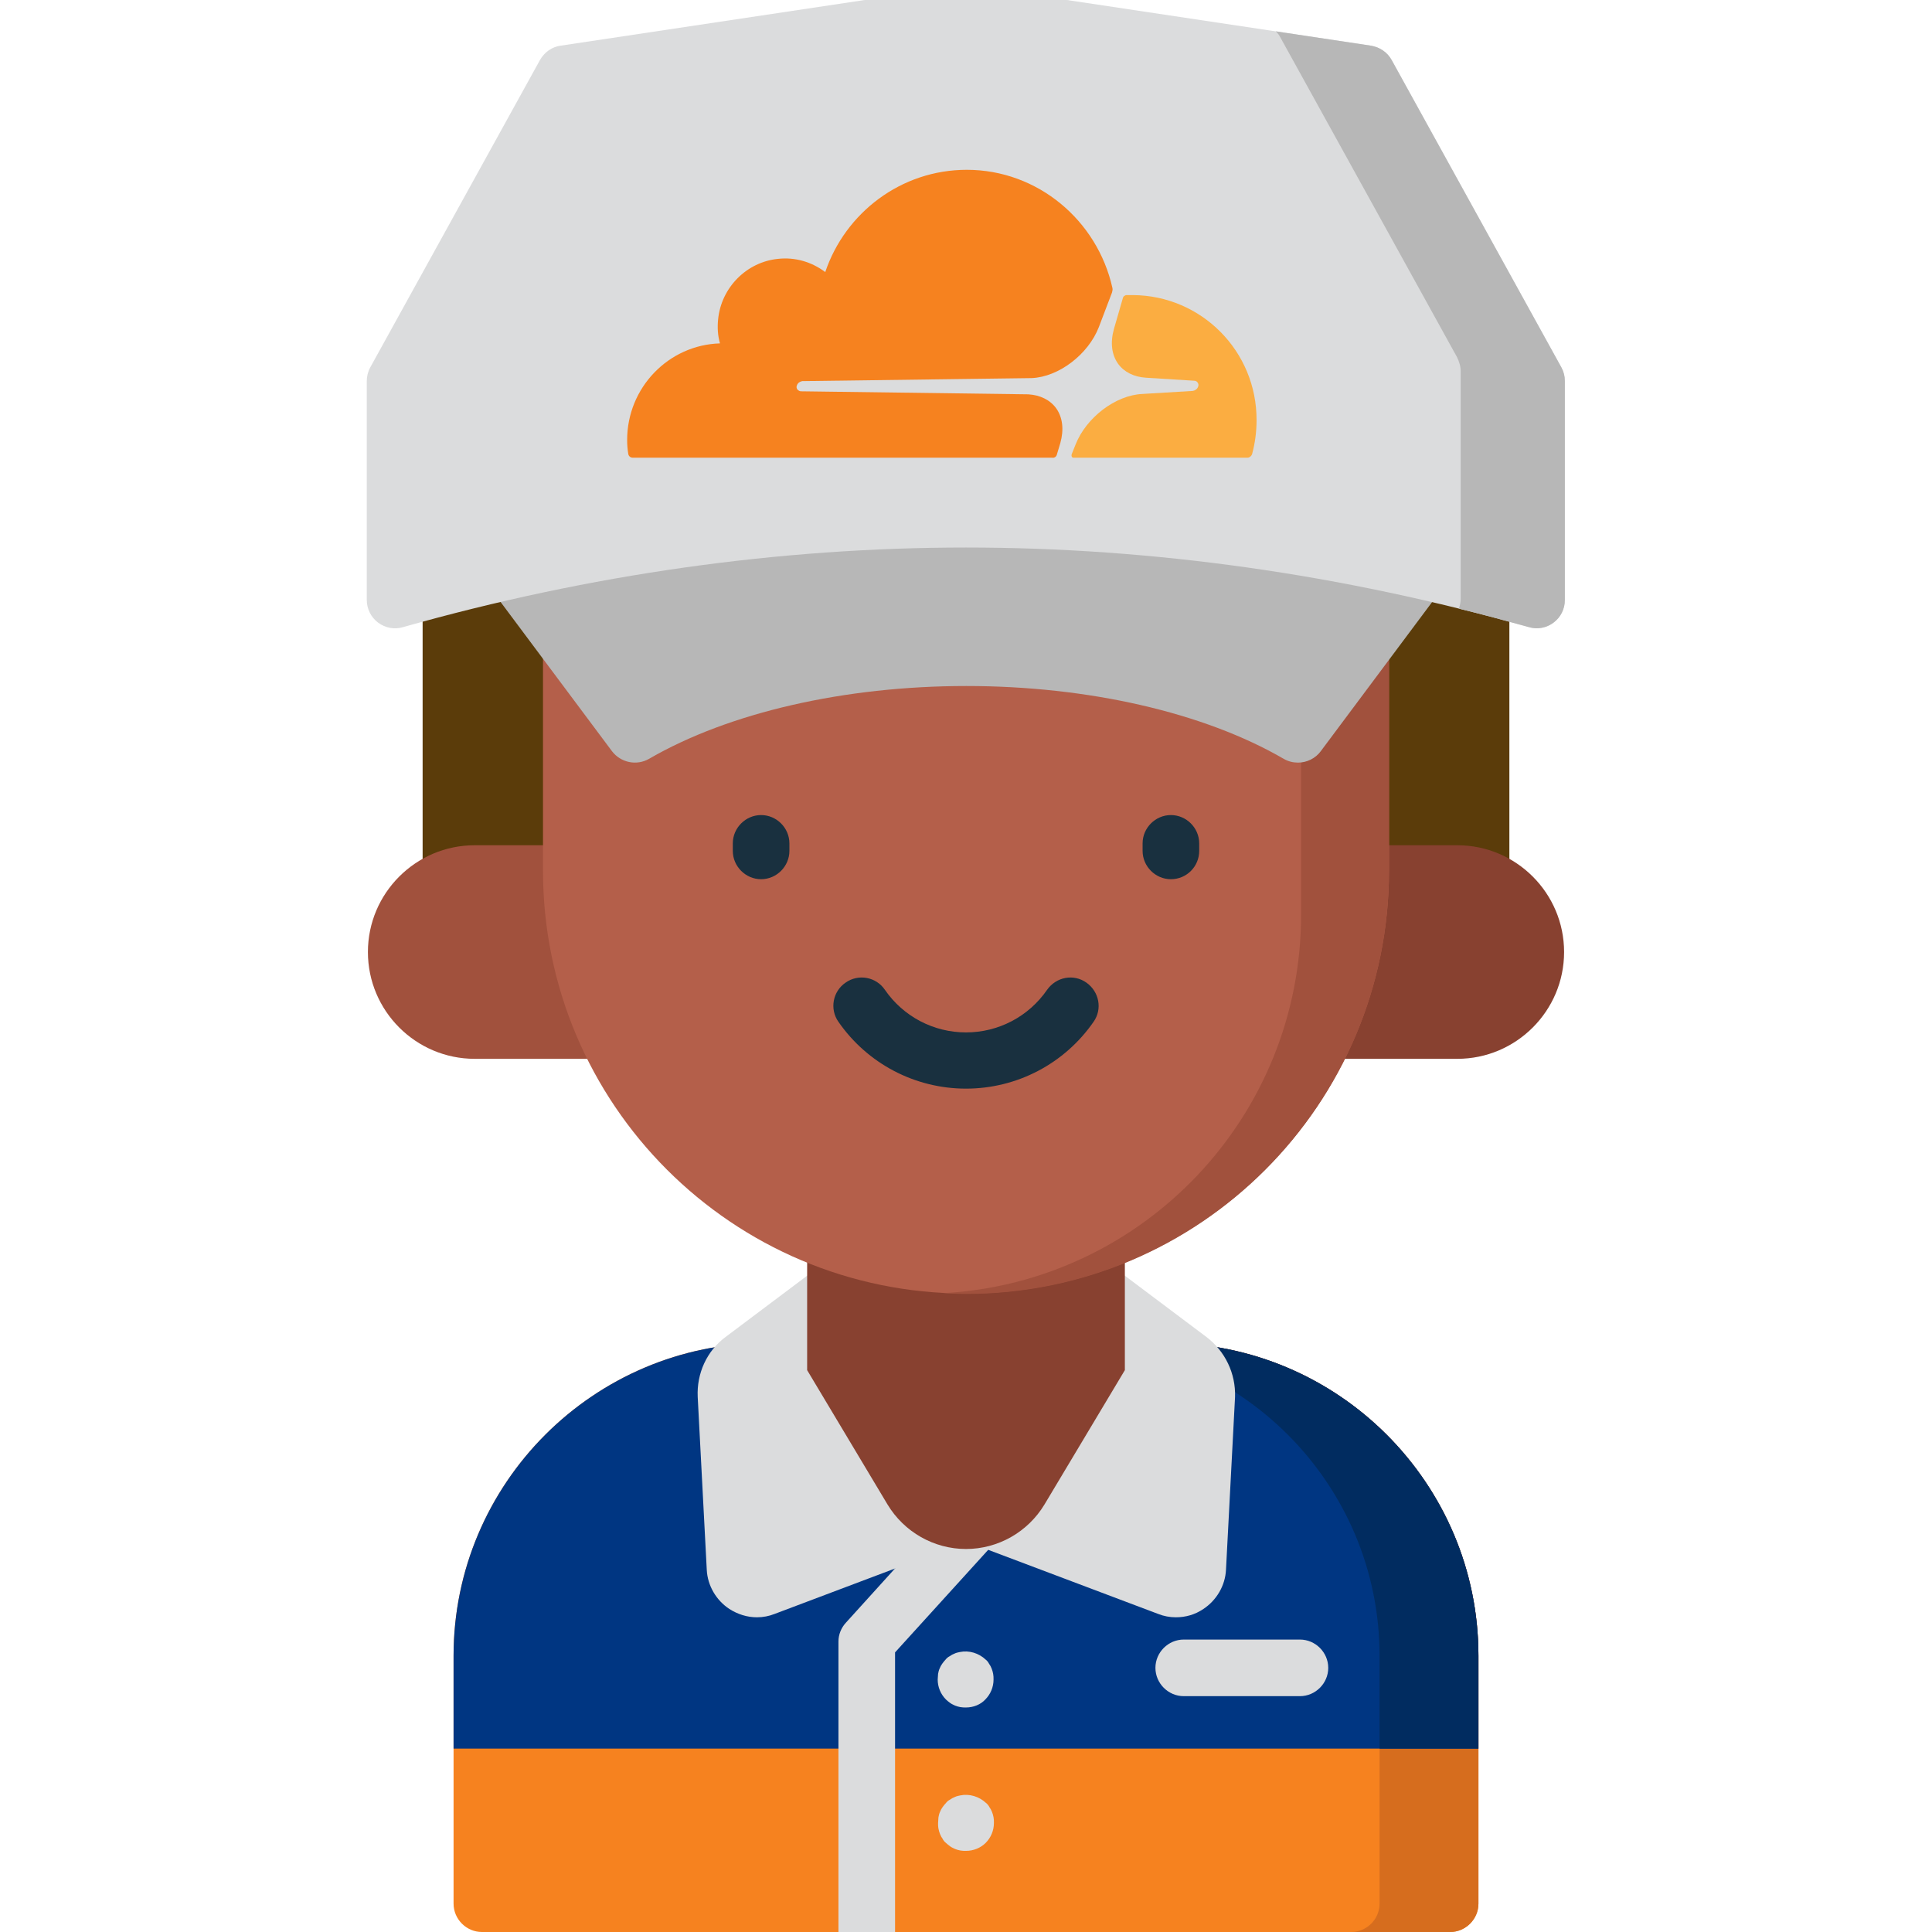 <?xml version="1.0" encoding="utf-8"?>
<!-- Generator: Adobe Illustrator 28.3.0, SVG Export Plug-In . SVG Version: 6.00 Build 0)  -->
<svg version="1.1" id="Capa_1" xmlns="http://www.w3.org/2000/svg" xmlns:xlink="http://www.w3.org/1999/xlink" x="0px" y="0px"
	 viewBox="0 0 512 512" style="enable-background:new 0 0 512 512;" xml:space="preserve">
<style type="text/css">
	.st0{fill:#F6821F;}
	.st1{fill:#D66D1E;}
	.st2{fill:#003682;}
	.st3{fill:#012C60;}
	.st4{fill:#DBDCDD;}
	.st5{fill:#884130;}
	.st6{fill:#5B3C0A;}
	.st7{fill:#A1513D;}
	.st8{fill:#B45F4A;}
	.st9{fill:#19303F;}
	.st10{fill:#B7B7B7;}
	.st11{fill:#FBAD41;}
</style>
<path class="st0" d="M308.9,355.9H203.1c-45.7,0-82.9,37.2-82.9,82.9v65.7c0,4.1,3.4,7.5,7.5,7.5h256.6c4.1,0,7.5-3.4,7.5-7.5v-65.7
	C391.8,393.1,354.6,355.9,308.9,355.9z"/>
<path class="st1" d="M308.9,355.9h-26.2c45.7,0,82.9,37.2,82.9,82.9v65.7c0,4.1-3.4,7.5-7.5,7.5h26.2c4.1,0,7.5-3.4,7.5-7.5v-65.7
	C391.8,393.1,354.6,355.9,308.9,355.9z"/>
<path class="st2" d="M308.9,355.9H203.1c-45.7,0-82.9,37.2-82.9,82.9v24.6h271.6v-24.6C391.8,393.1,354.6,355.9,308.9,355.9z"/>
<path class="st3" d="M308.9,355.9h-26.2c45.7,0,82.9,37.2,82.9,82.9v24.6h26.2v-24.6C391.8,393.1,354.6,355.9,308.9,355.9z"/>
<g>
	<path class="st4" d="M237.2,512v-74.1l35.6-39.2c2.8-3.1,2.6-7.8-0.5-10.6s-7.8-2.6-10.6,0.5L224.2,430c-1.3,1.4-2,3.2-2,5v77
		L237.2,512L237.2,512z"/>
	<path class="st4" d="M319.7,354.3l-23.3-17.5c-1.8-1.4-4.1-1.8-6.3-1.3c-2.2,0.6-4,2.1-5,4.1l-28,60.7c-0.9,1.9-0.9,4.1-0.1,6
		s2.3,3.4,4.3,4.2l45.6,17.2c1.5,0.6,3.1,0.9,4.7,0.9c2.6,0,5.1-0.7,7.3-2.2c3.5-2.3,5.8-6.2,6-10.4l2.4-45.8
		C327.5,364,324.7,358.1,319.7,354.3z"/>
	<path class="st4" d="M226.9,339.6c-0.9-2.1-2.8-3.6-5-4.1c-2.2-0.6-4.5-0.1-6.3,1.3l-23.3,17.5c-5,3.7-7.7,9.7-7.4,15.9l2.4,45.8
		c0.2,4.2,2.5,8.1,6,10.4c2.2,1.4,4.7,2.2,7.3,2.2c1.6,0,3.2-0.3,4.7-0.9l45.6-17.2c1.9-0.7,3.5-2.2,4.3-4.2s0.7-4.1-0.1-6
		L226.9,339.6z"/>
</g>
<path class="st5" d="M298.1,267.7v95.4l-21.3,35.6c-4.4,7.3-12.3,11.8-20.8,11.8l0,0c-8.5,0-16.4-4.5-20.8-11.8l-21.3-35.6v-95.4
	H298.1L298.1,267.7z"/>
<rect x="112" y="128.5" class="st6" width="288" height="126.5"/>
<path class="st7" d="M125.8,224h49.4v56.6h-49.4c-15.6,0-28.3-12.7-28.3-28.3S110.2,224,125.8,224z"/>
<path class="st5" d="M386.2,224h-49.4v56.6h49.4c15.6,0,28.3-12.7,28.3-28.3S401.8,224,386.2,224z"/>
<path class="st8" d="M256,342.8L256,342.8c-61.9,0-112.1-50.2-112.1-112.1V117.3h224.2v113.4C368.1,292.6,317.9,342.8,256,342.8z"/>
<path class="st7" d="M344.8,117.3v125.1c0,53.6-41.9,97.4-94.8,100.3c2,0.1,4,0.2,6,0.2l0,0c61.9,0,112.1-50.2,112.1-112.1V117.3
	H344.8z"/>
<g>
	<path class="st9" d="M310.3,233c-4.1,0-7.5-3.4-7.5-7.5v-2c0-4.1,3.4-7.5,7.5-7.5s7.5,3.4,7.5,7.5v2
		C317.8,229.6,314.5,233,310.3,233z"/>
	<path class="st9" d="M201.7,233c-4.1,0-7.5-3.4-7.5-7.5v-2c0-4.1,3.4-7.5,7.5-7.5s7.5,3.4,7.5,7.5v2
		C209.2,229.6,205.8,233,201.7,233z"/>
	<path class="st9" d="M256,288.5c-13.5,0-26.1-6.6-33.8-17.7c-2.4-3.4-1.5-8.1,1.9-10.4c3.4-2.4,8.1-1.5,10.4,1.9
		c4.9,7.1,12.9,11.3,21.5,11.3c8.6,0,16.6-4.2,21.5-11.3c2.4-3.4,7-4.3,10.4-1.9c3.4,2.4,4.3,7,1.9,10.4
		C282.1,281.9,269.5,288.5,256,288.5z"/>
</g>
<path class="st10" d="M383.3,148.6c-0.9-2.4-2.9-4.2-5.4-4.7c-80.9-18.1-162.9-18.1-243.7,0c-2.5,0.6-4.5,2.3-5.4,4.7
	c-0.9,2.4-0.5,5.1,1,7.1l32.4,43.4c2.3,3,6.5,3.9,9.8,2c21.2-12.3,51.9-19.3,84.1-19.3s62.9,7,84.1,19.3c1.2,0.7,2.5,1,3.8,1
	c2.3,0,4.6-1.1,6-3l32.4-43.4C383.8,153.6,384.1,150.9,383.3,148.6z"/>
<path class="st4" d="M413.8,97.4l-45-81.5c-1.1-2-3.1-3.4-5.5-3.8l-79.9-12C283.1,0,282.7,0,282.3,0h-52.7c-0.4,0-0.7,0-1.1,0.1
	l-79.9,12c-2.3,0.3-4.3,1.7-5.5,3.8l-45,81.5c-0.6,1.1-0.9,2.4-0.9,3.6v58c0,2.3,1.1,4.6,3,6c1.9,1.4,4.3,1.9,6.6,1.2
	c49.5-14,99.7-21.1,149.2-21.1s99.7,7.1,149.2,21.1c0.7,0.2,1.4,0.3,2,0.3c1.6,0,3.2-0.5,4.5-1.5c1.9-1.4,3-3.6,3-6v-58
	C414.7,99.7,414.4,98.5,413.8,97.4z"/>
<path class="st10" d="M413.8,97.4l-45-81.5c-1.1-2-3.1-3.4-5.5-3.8l-25.2-3.8c0.5,0.5,0.9,1,1.2,1.6l46.8,84.7c0.6,1.2,1,2.5,1,3.8
	v60.3c0,0.9-0.2,1.8-0.5,2.6c6.2,1.5,12.4,3.2,18.6,4.9c0.7,0.2,1.4,0.3,2,0.3c1.6,0,3.2-0.5,4.5-1.5c1.9-1.4,3-3.6,3-6v-58
	C414.7,99.7,414.4,98.5,413.8,97.4z"/>
<g>
	<path class="st4" d="M256,452.5c-0.5,0-1,0-1.5-0.1c-0.5-0.1-0.9-0.2-1.4-0.4c-0.4-0.2-0.9-0.4-1.3-0.7c-0.4-0.3-0.8-0.6-1.1-0.9
		c-1.4-1.4-2.2-3.3-2.2-5.3c0-0.5,0.1-1,0.1-1.5c0.1-0.5,0.2-1,0.4-1.4c0.2-0.5,0.4-0.9,0.7-1.3c0.3-0.4,0.6-0.8,0.9-1.1
		c0.3-0.4,0.7-0.7,1.1-0.9c0.4-0.3,0.8-0.5,1.3-0.7c0.4-0.2,0.9-0.3,1.4-0.4c2.4-0.5,5,0.3,6.8,2c0.4,0.3,0.7,0.7,0.9,1.1
		c0.3,0.4,0.5,0.8,0.7,1.3c0.2,0.5,0.3,0.9,0.4,1.4c0.1,0.5,0.1,1,0.1,1.5c0,2-0.8,3.9-2.2,5.3C259.9,451.7,258,452.5,256,452.5z"/>
	<path class="st4" d="M256,490.5c-0.5,0-1,0-1.5-0.1c-0.5-0.1-0.9-0.2-1.4-0.4c-0.4-0.2-0.9-0.4-1.3-0.7c-0.4-0.3-0.8-0.6-1.1-0.9
		c-0.4-0.3-0.7-0.7-0.9-1.1c-0.3-0.4-0.5-0.8-0.7-1.3c-0.2-0.5-0.3-0.9-0.4-1.4c-0.1-0.5-0.1-1-0.1-1.5s0.1-1,0.1-1.5
		c0.1-0.5,0.2-1,0.4-1.4c0.2-0.5,0.4-0.9,0.7-1.3c0.3-0.4,0.6-0.8,0.9-1.1c0.3-0.4,0.7-0.7,1.1-0.9c0.4-0.3,0.8-0.5,1.3-0.7
		c0.4-0.2,0.9-0.3,1.4-0.4c2.4-0.5,5,0.3,6.8,2c0.4,0.3,0.7,0.7,0.9,1.1c0.3,0.4,0.5,0.8,0.7,1.3c0.2,0.5,0.3,0.9,0.4,1.4
		c0.1,0.5,0.1,1,0.1,1.5c0,2-0.8,3.9-2.2,5.3C259.9,489.7,258,490.5,256,490.5z"/>
	<path class="st4" d="M344.5,449.5h-30.8c-4.1,0-7.5-3.4-7.5-7.5s3.4-7.5,7.5-7.5h30.8c4.1,0,7.5,3.4,7.5,7.5
		S348.6,449.5,344.5,449.5z"/>
</g>
<g>
	<path class="st11" d="M300.2,78.2c-0.6,0-1.1,0-1.7,0c-0.1,0-0.2,0-0.3,0.1c-0.3,0.1-0.5,0.3-0.6,0.6l-2.4,8.3
		c-1,3.6-0.6,6.8,1.1,9.2c1.6,2.2,4.2,3.5,7.4,3.7l12.8,0.8c0.4,0,0.7,0.2,0.9,0.5c0.2,0.3,0.3,0.7,0.1,1.1c-0.2,0.6-0.8,1-1.4,1.1
		l-13.3,0.8c-7.2,0.3-15,6.3-17.8,13.5l-1,2.5c-0.1,0.4,0,0.8,0.4,0.9c0.1,0,0.1,0,0.2,0h46c0.5,0,1-0.4,1.2-0.9
		c0.8-2.9,1.2-6,1.2-9C333.1,93.1,318.4,78.3,300.2,78.2"/>
	<path class="st0" d="M280.1,120.4l0.9-3c1-3.6,0.6-6.8-1.1-9.2c-1.6-2.2-4.2-3.5-7.4-3.7l-60.2-0.8c-0.4,0-0.7-0.2-1-0.5
		c-0.2-0.3-0.3-0.7-0.1-1.1c0.2-0.6,0.8-1,1.4-1.1l60.8-0.8c7.2-0.3,15-6.3,17.8-13.5l3.5-9.2c0.1-0.4,0.2-0.8,0.1-1.2
		c-4-17.9-19.8-31.3-38.6-31.3c-17.4,0-32.2,11.4-37.5,27.1c-3.6-2.7-8-4-12.5-3.5c-8.3,0.8-15.1,7.6-15.9,16.1
		c-0.2,2.1-0.1,4.2,0.5,6.3c-13.6,0.4-24.6,11.7-24.6,25.6c0,1.3,0.1,2.5,0.3,3.7c0.1,0.6,0.6,1,1.2,1h111.2
		C279.4,121.4,280,121,280.1,120.4"/>
</g>
</svg>

